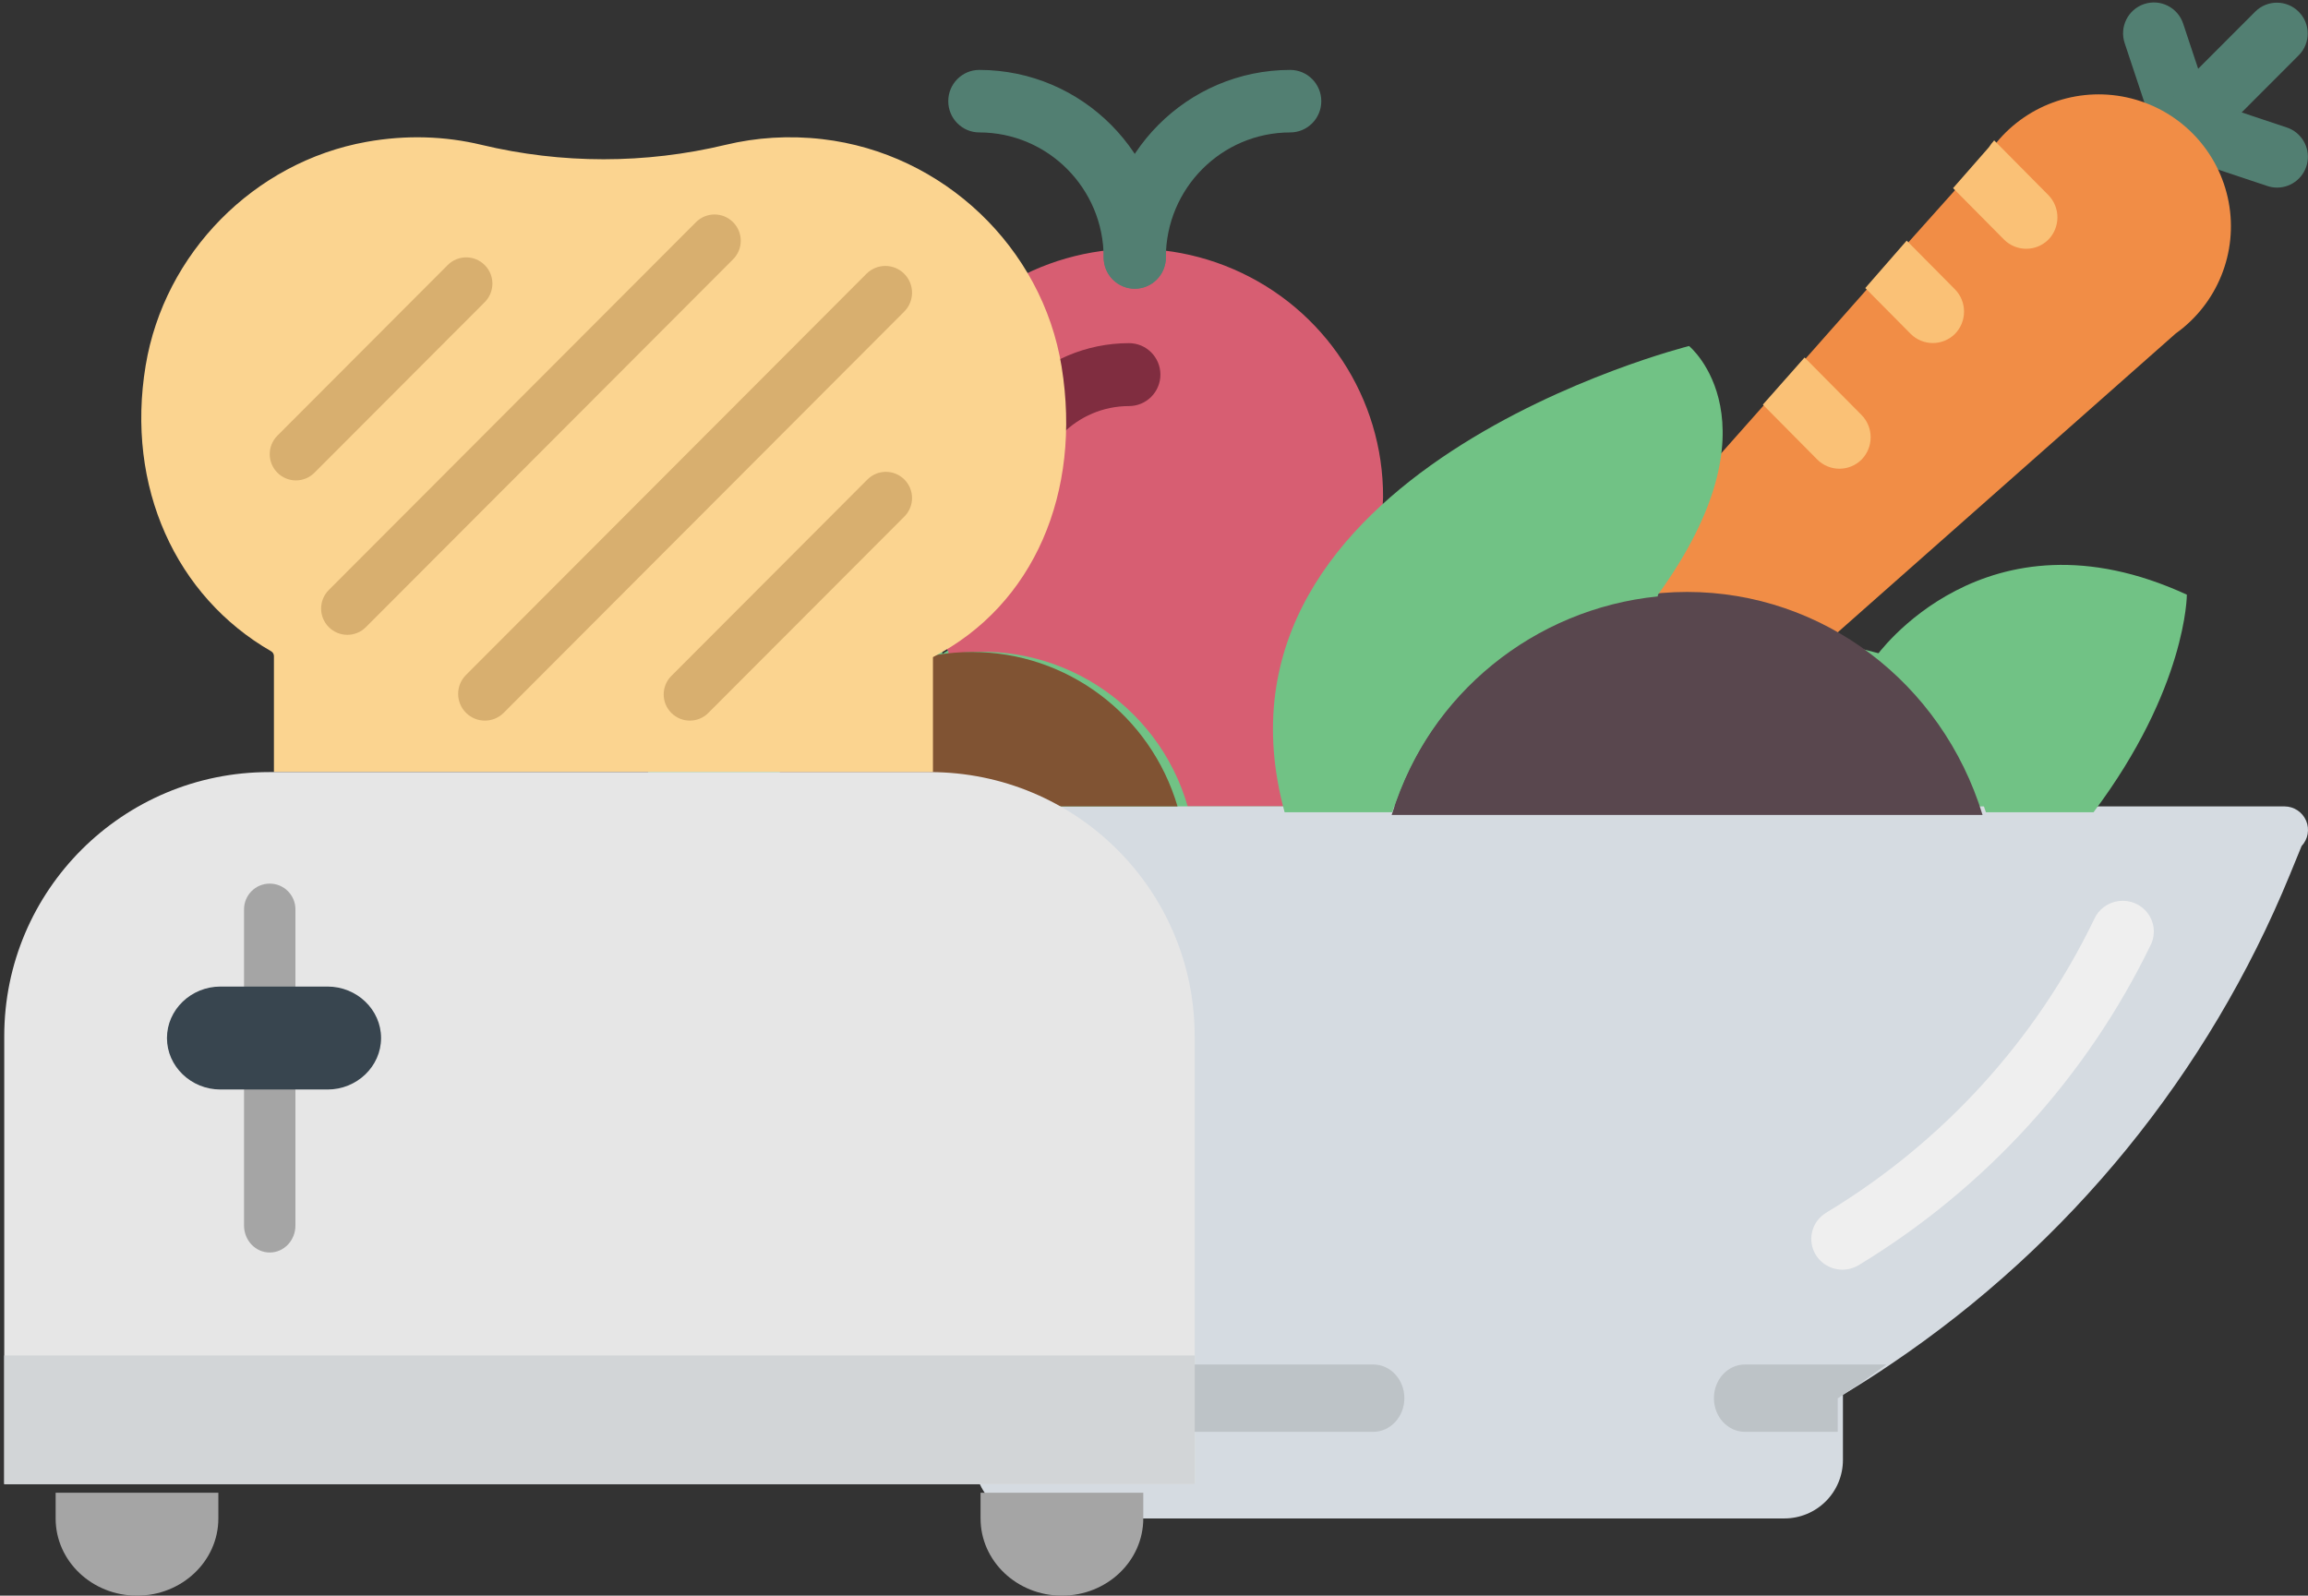 <?xml version="1.0" encoding="UTF-8"?>
<svg width="269px" height="186px" viewBox="0 0 269 186" version="1.1" xmlns="http://www.w3.org/2000/svg" xmlns:xlink="http://www.w3.org/1999/xlink">
    <rect x="0" y="0" width="269" height="186" fill="#333333" stroke="none"/>
    <!-- Generator: Sketch 48.1 (47250) - http://www.bohemiancoding.com/sketch -->
    <title>Group 3</title>
    <desc>Created with Sketch.</desc>
    <defs></defs>
    <g id="Hábitos----5-/-5" stroke="none" stroke-width="1" fill="none" fill-rule="evenodd" transform="translate(-993, -171)">
        <g id="Foods" transform="translate(720, 126)" fill-rule="nonzero">
            <g id="Group-3" transform="translate(273, 45)">
                <g id="vegetables" transform="translate(59.387, 0)">
                    <path d="M50.449,76.297 L50.449,75.996 C35.973,50.544 21.496,54.18 21.496,54.18 C12.979,65.798 11.585,81.205 17.876,94.176 C17.876,94.176 32.502,111.511 39.14,107.357 C43.376,104.706 181.382,108.523 189.565,96.676 C189.951,96.117 189.156,95.651 184.358,94.176 C183.292,93.849 162.101,76.869 160.838,76.507 C157.11,75.439 152.868,74.495 148.307,73.657 C147.497,73.509 148.49,64.718 147.661,64.576 C116.837,59.292 71.777,67.165 72.166,65.997 C72.856,63.923 49.343,76.457 50.449,76.297 Z" id="Shape" fill="#71C285"></path>
                    <g id="Group" transform="translate(187.654, 0)" fill="#527F72">
                        <path d="M7.585,18.271 C6.133,18.271 4.824,17.395 4.269,16.051 C3.713,14.707 4.02,13.161 5.047,12.132 L15.82,1.343 C17.225,-0.04 19.48,-0.03 20.873,1.366 C22.266,2.761 22.276,5.02 20.896,6.428 L10.123,17.217 C9.45,17.893 8.537,18.273 7.585,18.271 Z" id="Shape"></path>
                        <path d="M7.585,18.271 C6.039,18.271 4.667,17.281 4.177,15.813 L0.591,5.024 C-0.037,3.138 0.98,1.1 2.862,0.472 C4.744,-0.156 6.779,0.862 7.406,2.748 L10.992,13.537 C11.617,15.422 10.6,17.459 8.72,18.089 C8.354,18.209 7.97,18.271 7.585,18.271 Z" id="Shape"></path>
                        <path d="M18.357,21.868 C17.971,21.868 17.588,21.805 17.222,21.682 L6.448,18.085 C5.228,17.681 4.317,16.655 4.059,15.395 C3.801,14.134 4.235,12.831 5.197,11.979 C6.159,11.126 7.503,10.854 8.72,11.265 L19.493,14.861 C21.162,15.42 22.181,17.108 21.899,18.849 C21.617,20.589 20.117,21.867 18.357,21.868 Z" id="Shape"></path>
                    </g>
                    <path d="M194.184,38.883 L154.772,73.735 C147.021,78.618 151.984,76.576 145.543,76.576 C144.305,76.576 134.539,69.161 133.338,69.307 L133.374,69.089 C127.802,61.487 131.554,55.475 140.652,53.478 L146.256,47.161 L151.133,41.715 L158.229,33.692 L163.069,28.21 L168.491,22.147 L172.677,17.428 C172.862,17.146 173.069,16.879 173.295,16.629 C177.095,12.005 183.235,9.998 189.041,11.482 C194.846,12.965 199.263,17.671 200.366,23.547 C201.469,29.424 199.058,35.405 194.184,38.883 Z" id="Shape" fill="#F18D46"></path>
                    <g id="Group" transform="translate(145.731, 16)" fill="#FAC176">
                        <path d="M33.616,11.937 C32.185,13.353 29.895,13.353 28.464,11.937 L22.514,5.93 L26.686,1.169 C26.872,0.885 27.078,0.616 27.303,0.363 L33.616,6.736 C35.031,8.175 35.031,10.498 33.616,11.937 Z" id="Shape"></path>
                        <path d="M22.731,22.925 C21.3,24.341 19.01,24.341 17.579,22.925 L12.282,17.577 L17.108,12.047 L22.732,17.724 C24.146,19.163 24.146,21.485 22.731,22.925 Z" id="Shape"></path>
                        <path d="M11.847,37.574 C10.416,38.991 8.126,38.991 6.695,37.574 L0.346,31.165 L5.207,25.672 L11.847,32.374 C13.262,33.813 13.262,36.135 11.847,37.574 Z" id="Shape"></path>
                    </g>
                    <path d="M101.767,58.806 L101.768,58.806 C101.777,58.513 101.812,58.227 101.812,57.932 C101.843,46.416 95.001,35.984 84.406,31.393 C73.81,26.801 61.49,28.931 53.064,36.809 C44.637,44.687 41.717,56.806 45.636,67.64 L45.636,67.641 C46.506,68.765 47.381,69.986 48.262,71.303 C48.305,71.367 48.347,71.419 48.39,71.483 C49.31,72.867 50.233,74.355 51.157,75.966 L51.157,76.265 C63.608,74.322 75.562,81.925 79.04,94 L90.957,94 C95.405,89.894 98.317,84.4 99.212,78.424 C100.451,71.94 101.304,65.39 101.767,58.806 Z" id="Shape" fill="#D75E72"></path>
                    <g id="Group" transform="translate(50.906, 8)" fill="#527F72">
                        <path d="M21.965,25.653 C21.004,25.653 20.082,25.27 19.402,24.586 C18.722,23.903 18.341,22.976 18.341,22.009 C18.334,13.966 11.852,7.446 3.851,7.437 C1.85,7.437 0.228,5.806 0.228,3.794 C0.228,1.781 1.85,0.15 3.851,0.15 C15.851,0.165 25.575,9.944 25.588,22.009 C25.588,22.976 25.207,23.903 24.527,24.586 C23.848,25.27 22.926,25.653 21.965,25.653 Z" id="Shape"></path>
                        <path d="M21.965,25.653 C21.004,25.653 20.082,25.27 19.402,24.586 C18.722,23.903 18.341,22.976 18.341,22.009 C18.354,9.942 28.08,0.163 40.082,0.15 C42.083,0.15 43.705,1.781 43.705,3.794 C43.705,5.806 42.083,7.437 40.082,7.437 C32.081,7.445 25.596,13.964 25.588,22.009 C25.589,22.976 25.207,23.903 24.528,24.586 C23.848,25.27 22.926,25.653 21.965,25.653 Z" id="Shape"></path>
                    </g>
                    <path d="M208.867,98.619 L207.493,101.976 C198,125.129 181.851,144.956 161.084,158.957 C159.24,160.22 157.361,161.411 155.445,162.565 L155.409,162.565 L155.409,170.18 C155.411,171.989 154.691,173.725 153.41,175.004 C152.128,176.283 150.39,177.001 148.578,177 L61.036,177 C59.223,177.002 57.485,176.283 56.204,175.004 C54.922,173.724 54.203,171.989 54.204,170.18 L54.204,162.565 C52.289,161.411 50.409,160.22 48.566,158.957 C27.779,144.968 11.615,125.138 2.12,101.975 L0.747,98.619 C-0.003,97.824 -0.209,96.661 0.223,95.658 C0.655,94.656 1.641,94.004 2.735,94 L206.879,94 C207.972,94.004 208.959,94.656 209.39,95.658 C209.822,96.662 209.616,97.825 208.867,98.619 Z" id="Shape" fill="#D5DBE1"></path>
                    <path d="M155.354,148 C153.793,148.002 152.404,147.018 151.908,145.556 C151.412,144.095 151.919,142.483 153.167,141.556 L153.181,141.546 C153.297,141.459 153.417,141.38 153.542,141.308 C167.047,133.145 177.862,121.29 184.676,107.18 C185.184,106.002 186.29,105.181 187.577,105.026 C188.865,104.872 190.138,105.407 190.918,106.43 C191.697,107.453 191.864,108.809 191.356,109.987 C183.89,125.485 172.031,138.513 157.216,147.492 C156.653,147.824 156.01,147.999 155.354,148 Z" id="Shape" fill="#EFEFEF"></path>
                    <g id="Group" transform="translate(47.912, 159)" fill="#BDC3C7">
                        <path d="M56.384,3.979 C56.378,6.143 54.766,7.896 52.776,7.902 L5.878,7.902 L5.878,3.979 C3.966,2.723 2.09,1.428 0.251,0.055 L52.776,0.055 C54.766,0.062 56.378,1.814 56.384,3.979 Z" id="Shape"></path>
                        <path d="M112.553,0.055 C110.713,1.428 108.837,2.723 106.925,3.979 L106.889,3.979 L106.889,7.902 L96.066,7.902 C94.074,7.902 92.459,6.146 92.459,3.979 C92.459,1.812 94.074,0.055 96.066,0.055 L112.553,0.055 Z" id="Shape"></path>
                    </g>
                    <path d="M77.856,94 C74.7,83.321 64.957,76 53.901,76 C42.844,76 33.101,83.321 29.945,94 L77.856,94 Z" id="Shape" fill="#805333"></path>
                    <path d="M171.683,95 C166.952,79.526 153.011,69 137.247,69 C121.483,69 107.542,79.526 102.81,95 L171.683,95 Z" id="Shape" fill="#59474E"></path>
                    <g id="Group" transform="translate(88.836, 40)" fill="#71C285">
                        <path d="M44.985,29.523 L45.014,29.32 C59.518,9.241 48.641,0.334 48.641,0.334 C48.641,0.334 -9.377,14.827 1.501,54.683 L14.045,54.683 C18.403,40.874 30.568,30.982 44.985,29.523 Z" id="Shape"></path>
                        <path d="M70.397,36.566 L70.397,36.573 C76.464,41.122 80.953,47.455 83.236,54.683 L95.78,54.683 C106.658,40.19 106.658,29.32 106.658,29.32 C83.091,18.45 70.397,36.566 70.397,36.566 Z" id="Shape"></path>
                    </g>
                    <path d="M57.561,62 C56.59,62 55.659,61.615 54.972,60.927 C54.285,60.239 53.9,59.306 53.901,58.333 C53.911,48.214 62.097,40.012 72.199,40 C74.221,40 75.86,41.642 75.86,43.667 C75.86,45.692 74.221,47.334 72.199,47.334 C66.139,47.342 61.228,52.262 61.221,58.334 C61.222,59.306 60.837,60.239 60.15,60.927 C59.464,61.615 58.532,62.001 57.561,62 Z" id="Shape" fill="#802D40"></path>
                </g>
                <g id="toaster" transform="translate(0.495, 16)">
                    <path d="M123.239,26.756 C120.99,12.816 109.418,1.857 95.381,0.223 C91.453,-0.233 87.651,0.023 84.084,0.88 C74.712,3.128 64.98,3.125 55.609,0.88 C51.403,-0.128 46.873,-0.304 42.192,0.541 C29.117,2.903 18.654,13.513 16.481,26.611 C14.136,40.755 20.014,53.532 31.098,59.912 C31.305,60.029 31.432,60.245 31.432,60.482 L31.432,74 L108.242,74 L108.242,60.599 C120.027,54.513 125.6,41.377 123.239,26.756 Z" id="Shape" fill="#FBD490"></path>
                    <path d="M138.744,157 L0,157 L0,104.781 C0,87.781 13.822,74 30.872,74 L107.875,74 C124.922,74 138.744,87.781 138.744,104.781 L138.744,157 Z" id="Shape" fill="#E6E6E6"></path>
                    <path d="M15.471,170 C10.234,170 5.989,165.971 5.989,161 L5.989,158 L24.954,158 L24.954,161 C24.954,165.971 20.709,170 15.471,170 Z" id="Shape" fill="#A5A5A5"></path>
                    <path d="M123.273,170 C118.035,170 113.79,165.971 113.79,161 L113.79,158 L132.755,158 L132.755,161 C132.755,165.971 128.51,170 123.273,170 Z" id="Shape" fill="#A5A5A5"></path>
                    <path d="M30.943,102 C29.287,102 27.948,100.659 27.948,99 L27.948,90 C27.948,88.341 29.287,87 30.943,87 C32.599,87 33.937,88.341 33.937,90 L33.937,99 C33.937,100.659 32.599,102 30.943,102 Z" id="Shape" fill="#A5A5A5"></path>
                    <path d="M30.943,130 C29.287,130 27.948,128.595 27.948,126.857 L27.948,111.143 C27.948,109.405 29.287,108 30.943,108 C32.599,108 33.937,109.405 33.937,111.143 L33.937,126.857 C33.937,128.595 32.599,130 30.943,130 Z" id="Shape" fill="#A5A5A5"></path>
                    <rect id="Rectangle-path" fill="#D2D5D7" x="0" y="142" width="138.744" height="15"></rect>
                    <path d="M37.68,111 L25.203,111 C21.772,111 18.965,108.3 18.965,105 C18.965,101.7 21.772,99 25.203,99 L37.68,99 C41.112,99 43.919,101.7 43.919,105 C43.919,108.3 41.112,111 37.68,111 Z" id="Shape" fill="#38454F"></path>
                    <path d="M33.997,40 C33.215,40 32.434,39.7 31.838,39.104 C30.644,37.908 30.644,35.975 31.838,34.779 L51.683,14.897 C52.877,13.701 54.806,13.701 56,14.897 C57.193,16.093 57.193,18.026 56,19.222 L36.155,39.104 C35.56,39.7 34.778,40 33.997,40 Z" id="Shape" fill="#D8AF6F"></path>
                    <path d="M39.989,58 C39.207,58 38.424,57.7 37.828,57.103 C36.633,55.905 36.633,53.97 37.828,52.772 L80.623,9.898 C81.818,8.701 83.75,8.701 84.945,9.898 C86.14,11.095 86.14,13.031 84.945,14.228 L42.151,57.103 C41.554,57.7 40.772,58 39.989,58 Z" id="Shape" fill="#D8AF6F"></path>
                    <path d="M56.015,68 C55.218,68 54.422,67.694 53.815,67.087 C52.598,65.868 52.598,63.897 53.815,62.678 L100.492,15.914 C101.709,14.695 103.676,14.695 104.892,15.914 C106.109,17.133 106.109,19.104 104.892,20.323 L58.215,67.087 C57.608,67.694 56.812,68 56.015,68 Z" id="Shape" fill="#D8AF6F"></path>
                    <path d="M79.906,68 C79.126,68 78.346,67.701 77.752,67.106 C76.56,65.912 76.56,63.983 77.752,62.789 L100.603,39.895 C101.794,38.702 103.72,38.702 104.911,39.895 C106.103,41.089 106.103,43.018 104.911,44.211 L82.06,67.106 C81.466,67.701 80.686,68 79.906,68 Z" id="Shape" fill="#D8AF6F"></path>
                </g>
            </g>
        </g>
    </g>
</svg>